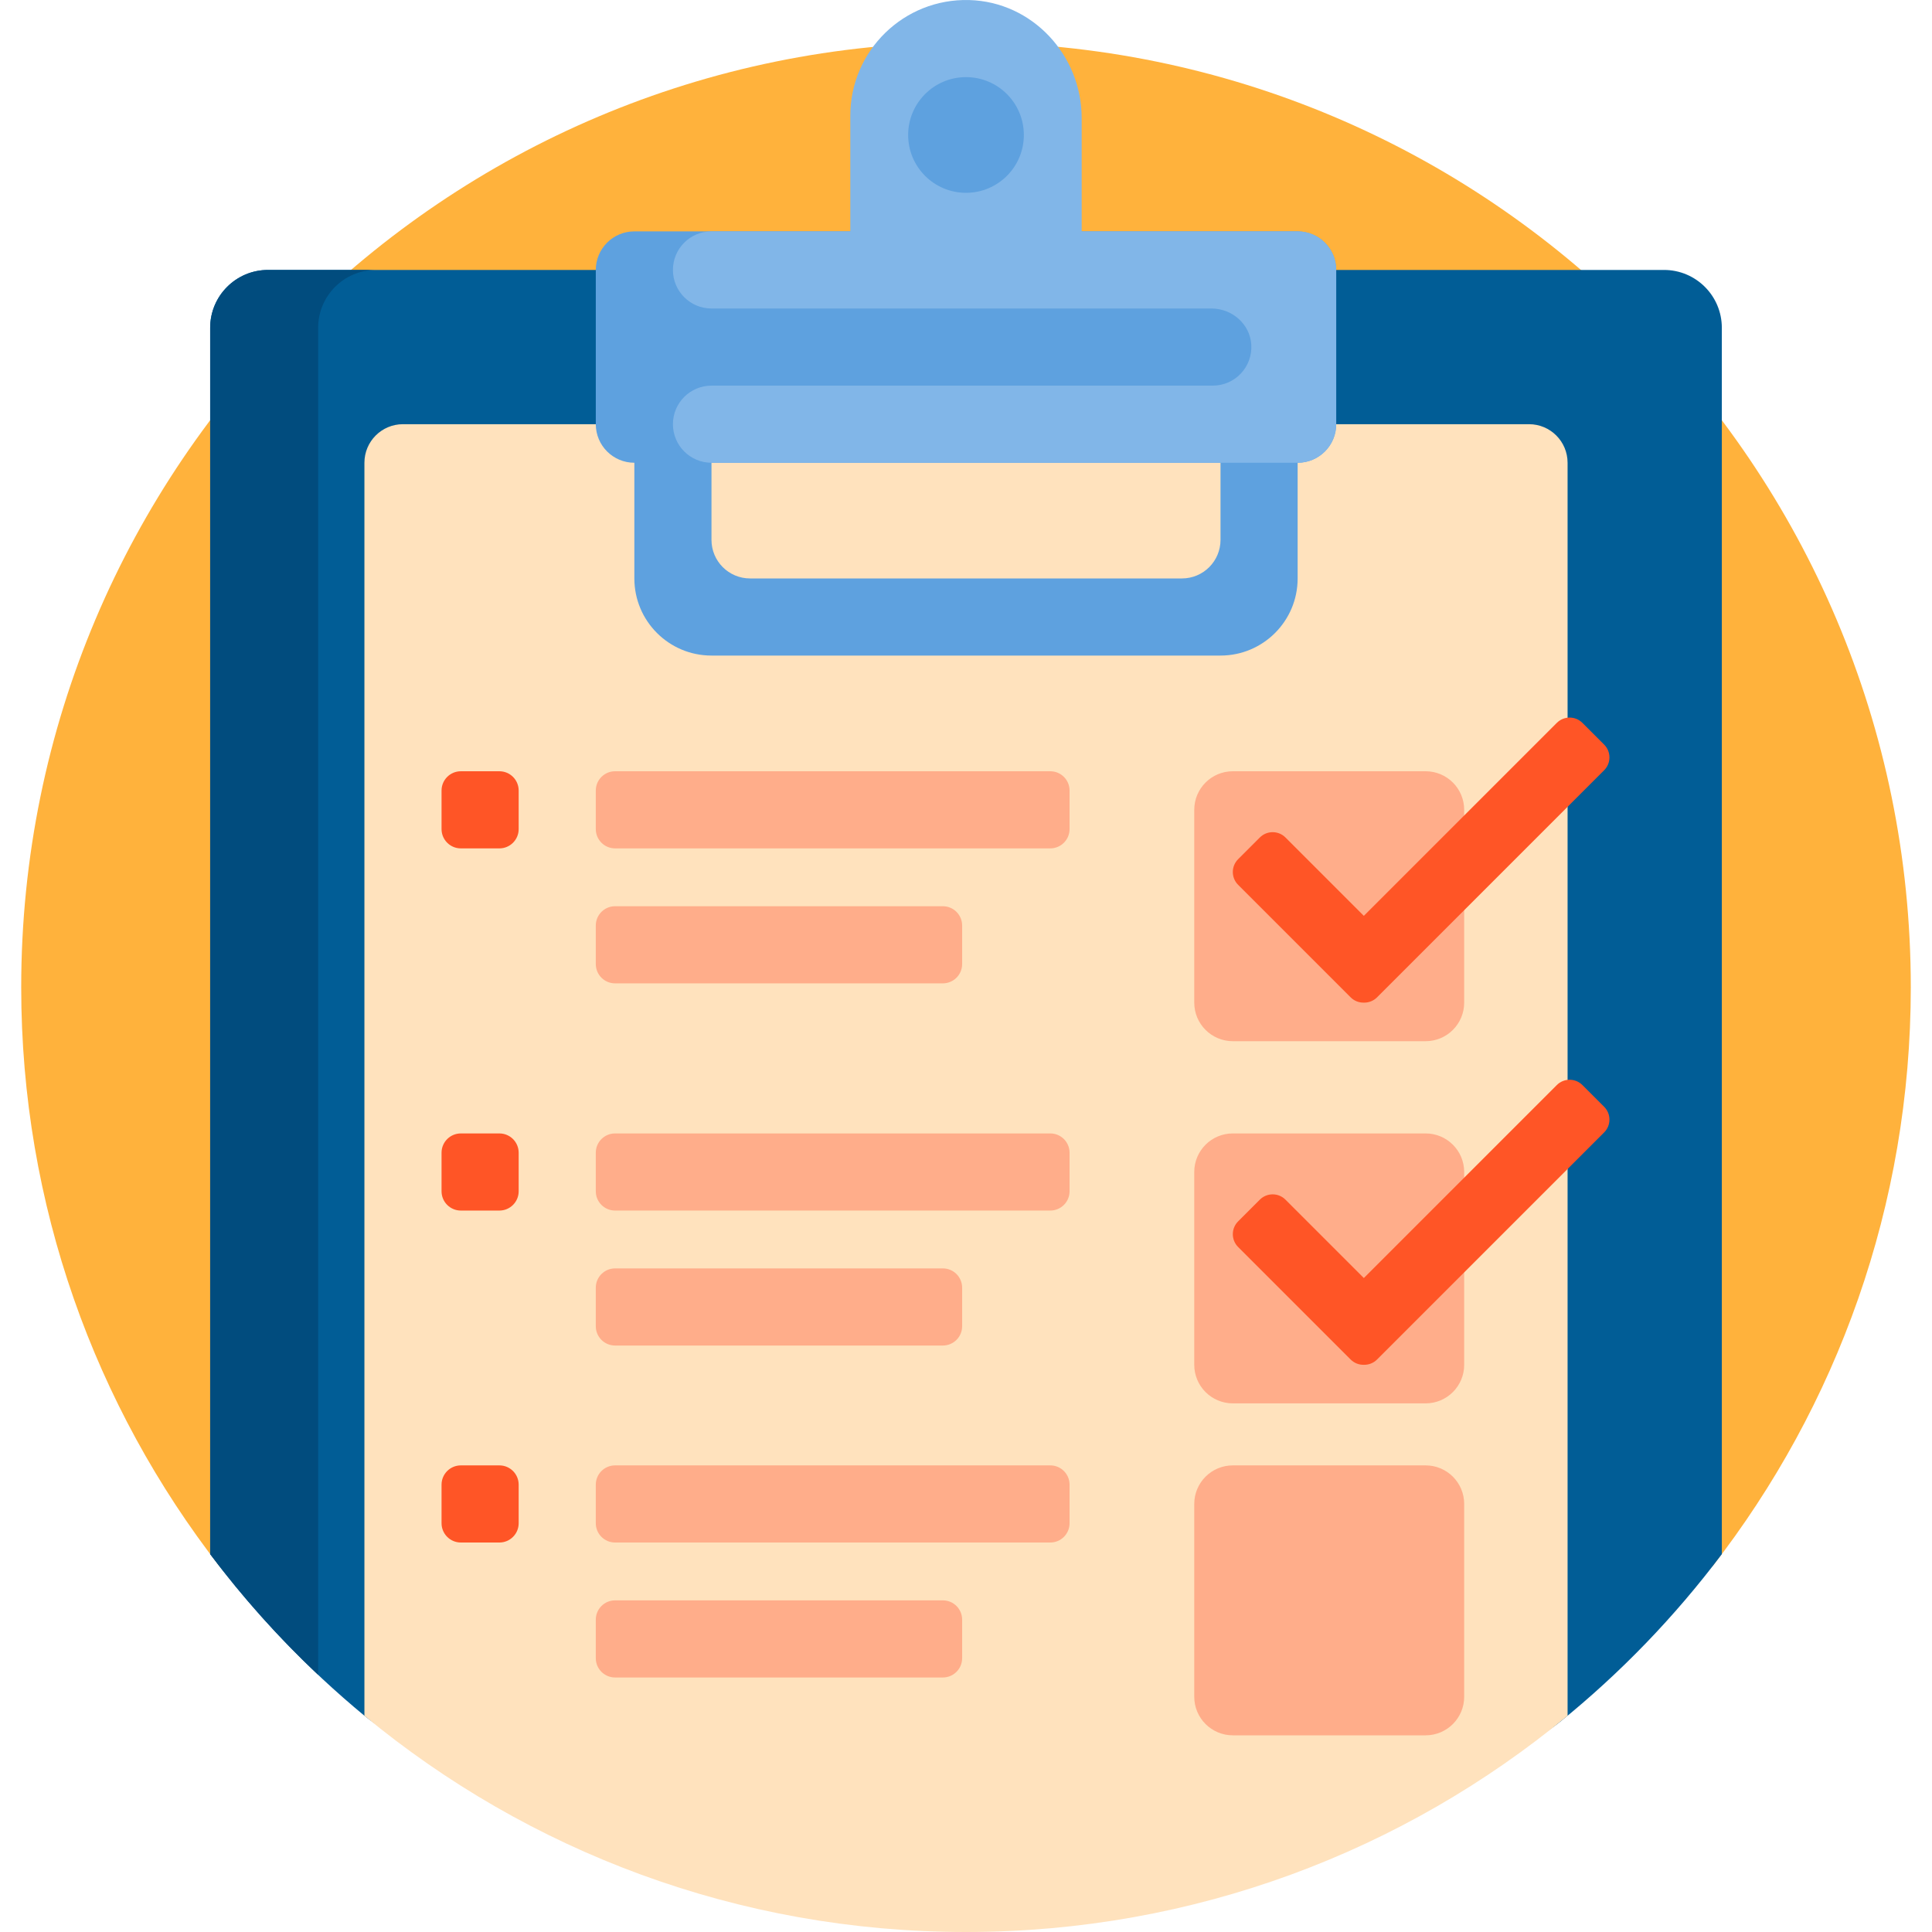<?xml version="1.0" encoding="iso-8859-1"?>
<!-- Generator: Adobe Illustrator 19.0.0, SVG Export Plug-In . SVG Version: 6.00 Build 0)  -->
<svg xmlns="http://www.w3.org/2000/svg" xmlns:xlink="http://www.w3.org/1999/xlink" version="1.1" id="Capa_1" x="0px" y="0px" viewBox="0 0 501 501" style="enable-background:new 0 0 501 501;" xml:space="preserve" width="512" height="512">
<g>
	<path style="fill:#FFB23C;" d="M56.945,406.204C24.707,364.72,5.5,312.606,5.5,256c0-135.31,109.69-245,245-245s245,109.69,245,245   c0,56.606-19.207,108.72-51.445,150.204C384.746,393.208,319.293,386,250.5,386S116.254,393.208,56.945,406.204z"/>
	<path style="fill:#015D96;" d="M446.5,85v45v195v78.014c-12.159,16.185-26.277,30.815-42,43.539   c-42.077,34.05-267.629,33.395-310.002-1.637C79.577,432.58,66.141,418.51,54.5,403.014V325V130V85c0-8.284,6.716-15,15-15h362   C439.784,70,446.5,76.716,446.5,85z"/>
	<path style="fill:#014C7E;" d="M82.5,434.317c-10.196-9.61-19.569-20.082-28-31.303V325V130V85c0-8.284,6.716-15,15-15h28   c-8.284,0-15,6.716-15,15v45v234V434.317z"/>
	<path style="fill:#FFE2BD;" d="M406.5,120v324.921C364.126,479.95,309.772,501,250.5,501s-113.626-21.05-156-56.079V120   c0-5.523,4.477-10,10-10h292C402.023,110,406.5,114.477,406.5,120z"/>
	<path style="fill:#5EA1DF;" d="M336.5,60h-172c-5.523,0-10,4.477-10,10v40c0,5.523,4.477,10,10,10v30c0,11.046,8.954,20,20,20h132   c11.046,0,20-8.954,20-20v-30c5.523,0,10-4.477,10-10V70C346.5,64.477,342.023,60,336.5,60z M316.5,140c0,5.523-4.477,10-10,10   h-112c-5.523,0-10-4.477-10-10v-20h132V140z"/>
	<path style="fill:#FFAD8A;" d="M154.5,343.918v-10c0-2.761,2.239-5,5-5h85c2.761,0,5,2.239,5,5v10c0,2.761-2.239,5-5,5h-85   C156.739,348.918,154.5,346.679,154.5,343.918z M272.357,380H159.5c-2.761,0-5,2.239-5,5v10c0,2.761,2.239,5,5,5h112.857   c2.761,0,5-2.239,5-5v-10C277.357,382.239,275.119,380,272.357,380z M244.5,415h-85c-2.761,0-5,2.239-5,5v10c0,2.761,2.239,5,5,5   h85c2.761,0,5-2.239,5-5v-10C249.5,417.239,247.261,415,244.5,415z M159.5,255h85c2.761,0,5-2.239,5-5v-10c0-2.761-2.239-5-5-5h-85   c-2.761,0-5,2.239-5,5v10C154.5,252.761,156.739,255,159.5,255z M369.689,293.918h-50c-5.523,0-10,4.477-10,10v50   c0,5.523,4.477,10,10,10h50c5.523,0,10-4.477,10-10v-50C379.689,298.395,375.212,293.918,369.689,293.918z M369.689,200h-50   c-5.523,0-10,4.477-10,10v50c0,5.523,4.477,10,10,10h50c5.523,0,10-4.477,10-10v-50C379.689,204.477,375.212,200,369.689,200z    M369.689,380h-50c-5.523,0-10,4.477-10,10v50c0,5.523,4.477,10,10,10h50c5.523,0,10-4.477,10-10v-50   C379.689,384.477,375.212,380,369.689,380z M272.357,200H159.5c-2.761,0-5,2.239-5,5v10c0,2.761,2.239,5,5,5h112.857   c2.761,0,5-2.239,5-5v-10C277.357,202.239,275.119,200,272.357,200z M272.357,293.918H159.5c-2.761,0-5,2.239-5,5v10   c0,2.761,2.239,5,5,5h112.857c2.761,0,5-2.239,5-5v-10C277.357,296.157,275.119,293.918,272.357,293.918z"/>
	<path style="fill:#FF5526;" d="M129.5,220h-10c-2.761,0-5-2.239-5-5v-10c0-2.761,2.239-5,5-5h10c2.761,0,5,2.239,5,5v10   C134.5,217.761,132.261,220,129.5,220z M134.5,308.918v-10c0-2.761-2.239-5-5-5h-10c-2.761,0-5,2.239-5,5v10c0,2.761,2.239,5,5,5   h10C132.261,313.918,134.5,311.679,134.5,308.918z M134.5,395v-10c0-2.761-2.239-5-5-5h-10c-2.761,0-5,2.239-5,5v10   c0,2.761,2.239,5,5,5h10C132.261,400,134.5,397.761,134.5,395z M415.98,193.086l-5.627-5.627c-1.836-1.837-4.814-1.837-6.651,0   l-50.036,50.036l-20.32-20.32c-1.837-1.837-4.814-1.837-6.651,0l-5.627,5.627c-1.837,1.837-1.837,4.814,0,6.651l29.173,29.173   c0.944,0.944,2.189,1.399,3.426,1.373c1.237,0.026,2.482-0.429,3.425-1.373l58.889-58.889   C417.816,197.901,417.816,194.923,415.98,193.086z M415.98,287.004l-5.627-5.627c-1.836-1.837-4.814-1.837-6.651,0l-50.036,50.036   l-20.32-20.32c-1.837-1.837-4.814-1.837-6.651,0l-5.627,5.627c-1.837,1.837-1.837,4.814,0,6.651l29.173,29.173   c0.944,0.944,2.189,1.399,3.426,1.373c1.237,0.026,2.482-0.429,3.425-1.373l58.889-58.889   C417.816,291.819,417.816,288.841,415.98,287.004z"/>
	<path style="fill:#81B6E8;" d="M346.5,70v40c0,5.523-4.477,10-10,10h-152c-5.523,0-10-4.477-10-10v0c0-5.523,4.477-10,10-10h130   c5.743,0,10.355-4.841,9.978-10.665C324.134,84.019,319.484,80,314.158,80H184.5c-5.523,0-10-4.477-10-10v0c0-5.523,4.477-10,10-10   h36V30c0-16.848,13.889-30.453,30.843-29.988C267.683,0.46,280.5,14.277,280.5,30.624V60h56C342.023,60,346.5,64.477,346.5,70z"/>
	<path style="fill:#5EA1DF;" d="M265.5,35c0,8.284-6.716,15-15,15s-15-6.716-15-15s6.716-15,15-15S265.5,26.716,265.5,35z"/>
</g>















</svg>

